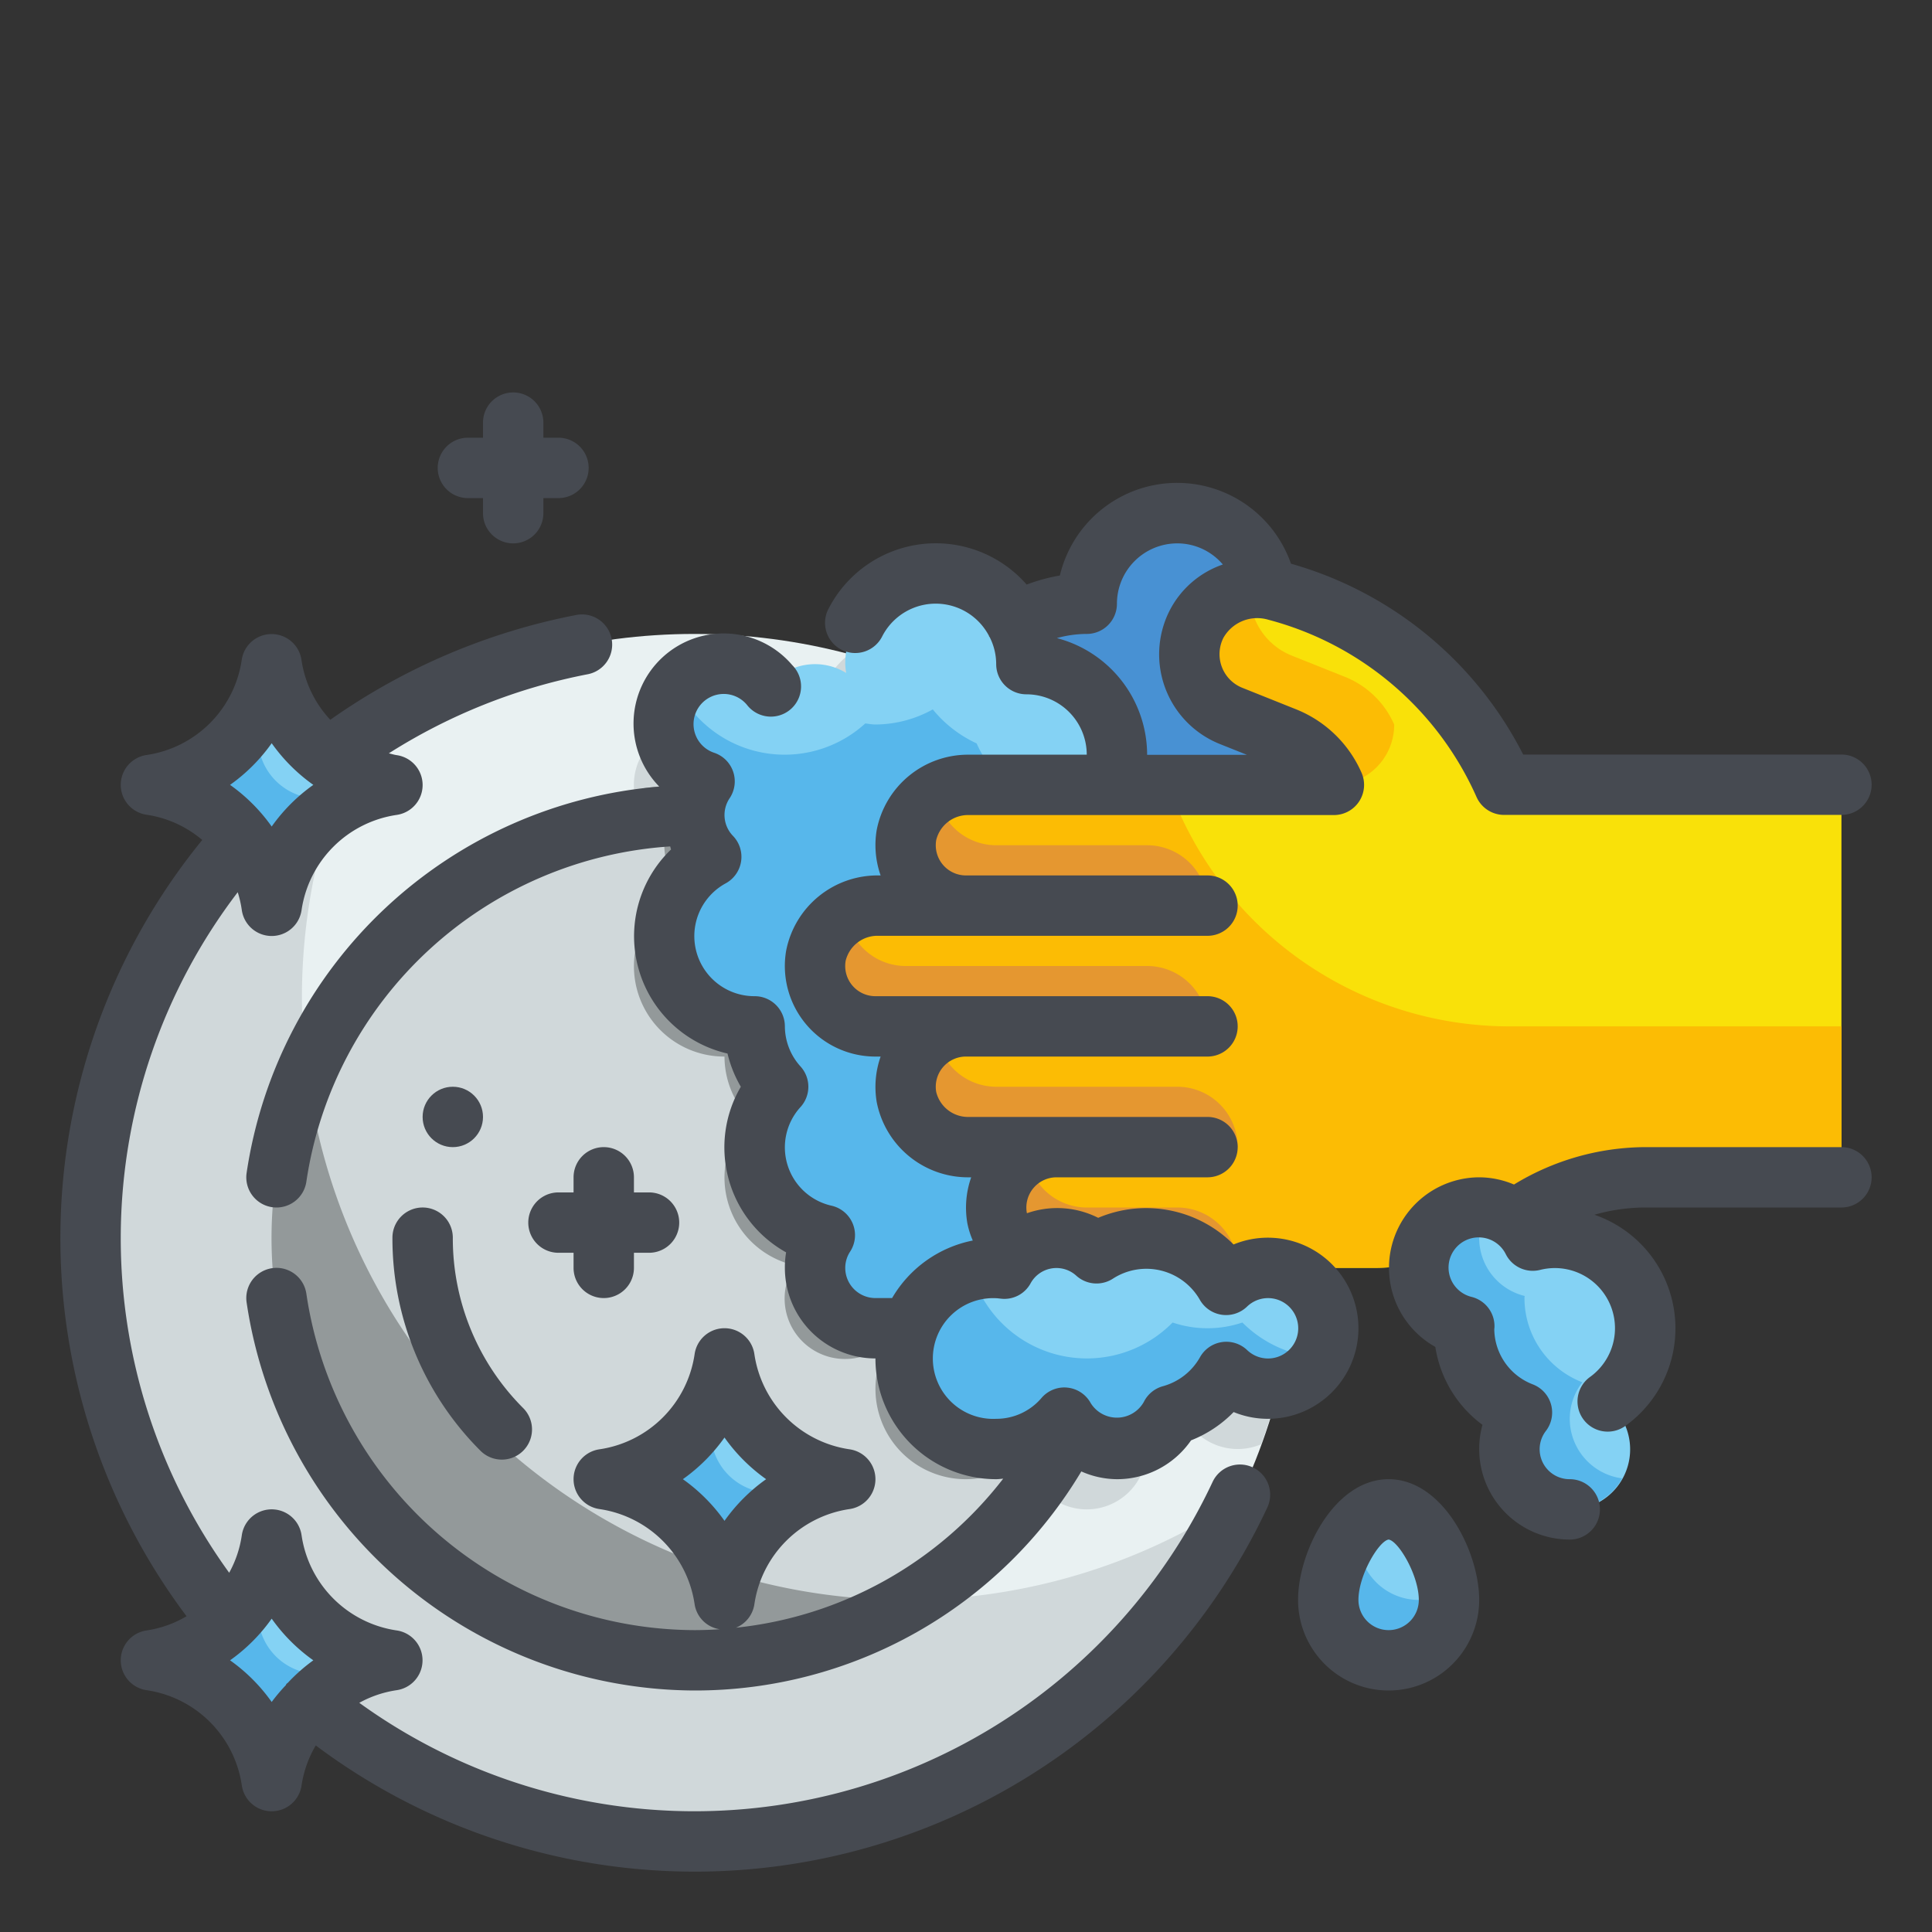 <?xml version="1.0"?>
<svg xmlns="http://www.w3.org/2000/svg" viewBox="0 0 64 64" width="512" height="512"><rect x="0" y="0" width="64" height="64" fill="#333333" stroke="none"/><g id="Fill_Outline" data-name="Fill Outline"><g id="Color"><g><circle cx="23" cy="41" r="20" style="fill:#e9f1f2"/><g><path d="M41,44a1.99,1.99,0,0,0-1.383.56,2.983,2.983,0,0,0-4.293-1.048A1.982,1.982,0,0,0,34,43a1.739,1.739,0,0,0-.192.027A2.92,2.92,0,0,0,33.221,40a2.979,2.979,0,0,0-3.194-4.825,2.915,2.915,0,0,0,.557-3.675,2.85,2.85,0,0,0,.255-2.427,2.991,2.991,0,0,0,4.712-3.634A20.146,20.146,0,0,0,33.6,24.06,3.007,3.007,0,0,0,33,24a3.107,3.107,0,0,0-.032-.322,19.816,19.816,0,0,0-4.854-1.993A2.978,2.978,0,0,0,27,24a2.822,2.822,0,0,0,.03.293,1.968,1.968,0,0,0-2.53.4,1.994,1.994,0,1,0-2.157,3.19,1.993,1.993,0,0,0,.217,2.5A2.991,2.991,0,0,0,24,36a2.978,2.978,0,0,0,.779,2,2.98,2.98,0,0,0,1.544,4.916,2,2,0,1,0,3.523,1.852c.039.017.082.023.121.038a2.99,2.99,0,1,0,4.288,4.153,1.985,1.985,0,0,0,3.531-.076,3.022,3.022,0,0,0,1.838-1.437,1.991,1.991,0,0,0,2.148.4,19.708,19.708,0,0,0,.851-3.006A2,2,0,0,0,41,44Z" style="fill:#d0d8da"/><path d="M30,53A19.965,19.965,0,0,1,12.014,24.3,19.992,19.992,0,1,0,40.986,49.7,19.9,19.9,0,0,1,30,53Z" style="fill:#d0d8da"/></g><circle cx="23" cy="41" r="14" style="fill:#d0d8da"/><g><path d="M32,49a2.979,2.979,0,0,0,2.255-1.041,2.133,2.133,0,0,0,.127.173,13.9,13.9,0,0,0,2.457-6.12,2.984,2.984,0,0,0-1.515.5A1.982,1.982,0,0,0,34,42a1.739,1.739,0,0,0-.192.027A2.92,2.92,0,0,0,33.221,39a2.979,2.979,0,0,0-3.194-4.825,2.915,2.915,0,0,0,.557-3.675A2.968,2.968,0,0,0,31,29a2.633,2.633,0,0,0-.057-.522A13.922,13.922,0,0,0,23,26a14.074,14.074,0,0,0-1.652.106,2,2,0,0,0,1,.774,1.993,1.993,0,0,0,.217,2.5A2.991,2.991,0,0,0,24,35a2.978,2.978,0,0,0,.779,2,2.98,2.98,0,0,0,1.544,4.916,2,2,0,1,0,3.523,1.852c.039.017.082.023.121.038A2.992,2.992,0,0,0,32,49Z" style="fill:#93999a"/><path d="M30,53A19.993,19.993,0,0,1,10.161,35.424,13.984,13.984,0,0,0,30.2,52.99C30.133,52.991,30.068,53,30,53Z" style="fill:#93999a"/></g><path d="M42,21c-.065,0-.125.017-.19.019A2.969,2.969,0,0,0,42,20a3,3,0,0,0-6,0,5,5,0,0,0,0,10,4.946,4.946,0,0,0,2.345-.609A4.994,4.994,0,1,0,42,21Z" style="fill:#4891d3"/><g><path d="M24,53h0a4.714,4.714,0,0,0-4-4h0a4.714,4.714,0,0,0,4-4h0a4.714,4.714,0,0,0,4,4h0a4.714,4.714,0,0,0-4,4Z" style="fill:#84d2f4"/><path d="M23.588,47.058,24,45a4.714,4.714,0,0,1-4,4,4.714,4.714,0,0,1,4,4,4.714,4.714,0,0,1,4-4l-2.058.412A2,2,0,0,1,23.588,47.058Z" style="fill:#57b7eb"/></g><g><path d="M9,59H9a4.714,4.714,0,0,0-4-4H5a4.714,4.714,0,0,0,4-4H9a4.714,4.714,0,0,0,4,4h0a4.714,4.714,0,0,0-4,4Z" style="fill:#84d2f4"/><path d="M8.588,53.058,9,51a4.714,4.714,0,0,1-4,4,4.714,4.714,0,0,1,4,4,4.714,4.714,0,0,1,4-4l-2.058.412A2,2,0,0,1,8.588,53.058Z" style="fill:#57b7eb"/></g><g><path d="M9,30H9a4.714,4.714,0,0,0-4-4H5a4.714,4.714,0,0,0,4-4H9a4.714,4.714,0,0,0,4,4h0a4.714,4.714,0,0,0-4,4Z" style="fill:#84d2f4"/><path d="M8.588,24.058,9,22a4.714,4.714,0,0,1-4,4,4.714,4.714,0,0,1,4,4,4.714,4.714,0,0,1,4-4l-2.058.412A2,2,0,0,1,8.588,24.058Z" style="fill:#57b7eb"/></g><path d="M37,25a3,3,0,0,0-3-3,3,3,0,0,0-6,0,2.822,2.822,0,0,0,.03.293,1.968,1.968,0,0,0-2.53.4,1.994,1.994,0,1,0-2.157,3.19,1.993,1.993,0,0,0,.217,2.5A2.991,2.991,0,0,0,25,34a2.978,2.978,0,0,0,.779,2,2.98,2.98,0,0,0,1.544,4.916,2,2,0,1,0,3.523,1.852A2.991,2.991,0,0,0,34.221,38a2.979,2.979,0,0,0-3.194-4.825,2.915,2.915,0,0,0,.557-3.675,2.85,2.85,0,0,0,.255-2.427A2.995,2.995,0,0,0,37,25Z" style="fill:#84d2f4"/><path d="M36.242,26.976c-.082.005-.159.024-.242.024a4,4,0,0,1-3.648-2.374A4.064,4.064,0,0,1,30.9,23.5,3.953,3.953,0,0,1,29,24c-.116,0-.225-.024-.338-.034a3.962,3.962,0,0,1-6.231-1.193,1.979,1.979,0,0,0,.912,3.107,1.993,1.993,0,0,0,.217,2.5A2.991,2.991,0,0,0,25,34a2.978,2.978,0,0,0,.779,2,2.98,2.98,0,0,0,1.544,4.916,2,2,0,1,0,3.523,1.852A2.991,2.991,0,0,0,34.221,38a2.979,2.979,0,0,0-3.194-4.825,2.915,2.915,0,0,0,.557-3.675,2.85,2.85,0,0,0,.255-2.427,2.974,2.974,0,0,0,4.4-.1Z" style="fill:#57b7eb"/><g><path d="M49.828,26a11.5,11.5,0,0,0-7.562-6.433,2.281,2.281,0,0,0-2.639,1.126,2.2,2.2,0,0,0,1.157,3.021l1.792.716A2.986,2.986,0,0,1,44.186,26H32.107a2.075,2.075,0,0,0-2.08,1.664A2,2,0,0,0,32,30H29.107a2.075,2.075,0,0,0-2.08,1.664A2,2,0,0,0,29,34h3a2,2,0,0,0-1.973,2.336A2.075,2.075,0,0,0,32.107,38H35a2,2,0,0,0-1.973,2.336A2.075,2.075,0,0,0,35.107,42H45.5A7.5,7.5,0,0,0,50,40.5h0A7.5,7.5,0,0,1,54.5,39H61V26Z" style="fill:#f9e109"/><path d="M50,34a11.994,11.994,0,0,1-11.3-8h-6.59a2.075,2.075,0,0,0-2.08,1.664A2,2,0,0,0,32,30H29.107a2.075,2.075,0,0,0-2.08,1.664A2,2,0,0,0,29,34h3a2,2,0,0,0-1.973,2.336A2.075,2.075,0,0,0,32.107,38H35a2,2,0,0,0-1.973,2.336A2.075,2.075,0,0,0,35.107,42H45.5A7.5,7.5,0,0,0,50,40.5,7.5,7.5,0,0,1,54.5,39H61V34Z" style="fill:#fcbc04"/></g><path d="M38,32H30a1.993,1.993,0,0,1-1.973-1.737A1.993,1.993,0,0,0,29,34H40A2,2,0,0,0,38,32Z" style="fill:#e59730"/><path d="M38,28H33a1.993,1.993,0,0,1-1.973-1.737A1.993,1.993,0,0,0,32,30h8A2,2,0,0,0,38,28Z" style="fill:#e59730"/><path d="M39,36H33a1.993,1.993,0,0,1-1.973-1.737A1.993,1.993,0,0,0,32,38h9A2,2,0,0,0,39,36Z" style="fill:#e59730"/><path d="M39,40H36a1.993,1.993,0,0,1-1.973-1.737A1.993,1.993,0,0,0,35,42h6A2,2,0,0,0,39,40Z" style="fill:#e59730"/><path d="M42,42a1.99,1.99,0,0,0-1.383.56,2.983,2.983,0,0,0-4.293-1.048,1.977,1.977,0,0,0-3.061.515C33.175,42.019,33.09,42,33,42a3,3,0,1,0,2.255,4.959,1.985,1.985,0,0,0,3.531-.076,3.022,3.022,0,0,0,1.838-1.437A2,2,0,1,0,42,42Z" style="fill:#84d2f4"/><path d="M41.156,43.81a3.612,3.612,0,0,1-2.312,0,3.982,3.982,0,0,1-6.663-1.682,2.991,2.991,0,1,0,3.074,4.831,1.985,1.985,0,0,0,3.531-.076,3.022,3.022,0,0,0,1.838-1.437,1.984,1.984,0,0,0,3.113-.473A3.986,3.986,0,0,1,41.156,43.81Z" style="fill:#57b7eb"/><path d="M53.236,46.439a2.985,2.985,0,0,0-2.46-5.341,1.995,1.995,0,1,0-2.269,2.833c0,.024-.007.046-.007.069a2.994,2.994,0,0,0,1.917,2.79,2,2,0,1,0,2.819-.351Z" style="fill:#84d2f4"/><path d="M48,53a2,2,0,0,1-4,0c0-1.1.9-3,2-3S48,51.9,48,53Z" style="fill:#84d2f4"/><path d="M40.784,23.714l1.792.716A2.986,2.986,0,0,1,44.186,26h.034a1.993,1.993,0,0,0,1.964-1.959V24a2.986,2.986,0,0,0-1.61-1.57l-1.792-.716a2.2,2.2,0,0,1-1.37-2.209,2.181,2.181,0,0,0-.63,4.209Z" style="fill:#fcbc04"/><path d="M52,47a1.982,1.982,0,0,1,.417-1.21A2.994,2.994,0,0,1,50.5,43c0-.023.006-.045.007-.069a1.976,1.976,0,0,1-1.25-2.894A1.808,1.808,0,0,0,49,40a2,2,0,0,0-.493,3.931c0,.024-.007.046-.007.069a2.994,2.994,0,0,0,1.917,2.79,1.992,1.992,0,1,0,3.32,2.183A1.993,1.993,0,0,1,52,47Z" style="fill:#57b7eb"/><path d="M47,53a2,2,0,0,1-2-2,2.782,2.782,0,0,1,.059-.521A4.074,4.074,0,0,0,44,53a2,2,0,0,0,4,0c0-.082-.015-.175-.024-.264A1.984,1.984,0,0,1,47,53Z" style="fill:#57b7eb"/></g></g><g id="Outline_copy" data-name="Outline copy"><g><path d="M41.5,48.609a1,1,0,0,0-1.33.479,18.956,18.956,0,0,1-28.268,7.32,3.667,3.667,0,0,1,1.236-.418,1,1,0,0,0,0-1.98A3.734,3.734,0,0,1,9.99,50.858a1,1,0,0,0-1.98,0A3.651,3.651,0,0,1,7.592,52.1a18.89,18.89,0,0,1,.283-22.544,3.623,3.623,0,0,1,.135.591,1,1,0,0,0,1.98,0,3.734,3.734,0,0,1,3.151-3.152,1,1,0,0,0,0-1.98c-.089-.013-.173-.041-.26-.06a19.01,19.01,0,0,1,6.6-2.622,1,1,0,0,0-.371-1.965,21.068,21.068,0,0,0-8.169,3.476,3.693,3.693,0,0,1-.954-1.981,1,1,0,0,0-1.98,0A3.734,3.734,0,0,1,4.859,25.01a1,1,0,0,0,0,1.98,3.682,3.682,0,0,1,1.841.835A20.857,20.857,0,0,0,6.18,53.54a3.662,3.662,0,0,1-1.321.47,1,1,0,0,0,0,1.98A3.734,3.734,0,0,1,8.01,59.142a1,1,0,0,0,1.98,0,3.667,3.667,0,0,1,.47-1.322,20.943,20.943,0,0,0,31.521-7.881A1,1,0,0,0,41.5,48.609ZM9,24.62A5.792,5.792,0,0,0,10.379,26,5.792,5.792,0,0,0,9,27.38,5.792,5.792,0,0,0,7.621,26,5.792,5.792,0,0,0,9,24.62ZM7.621,55A5.792,5.792,0,0,0,9,53.62,5.792,5.792,0,0,0,10.379,55a5.824,5.824,0,0,0-.842.743c-.014.015-.033.021-.046.037s-.015.033-.026.048A5.826,5.826,0,0,0,9,56.38,5.792,5.792,0,0,0,7.621,55Z" style="fill:#464a51"/><path d="M8.169,38.858a1,1,0,0,0,1.98.284A13.046,13.046,0,0,1,22.2,28.039c.012.032.017.066.03.1A3.986,3.986,0,0,0,24.1,34.9a4.03,4.03,0,0,0,.441,1.1,3.977,3.977,0,0,0,1.5,5.486A2.941,2.941,0,0,0,26,42a3,3,0,0,0,3,3,4,4,0,0,0,4,4c.078,0,.155-.012.232-.017A12.882,12.882,0,0,1,24.38,53.92a1,1,0,0,0,.61-.778,3.734,3.734,0,0,1,3.151-3.152,1,1,0,0,0,0-1.98,3.734,3.734,0,0,1-3.151-3.152,1,1,0,0,0-1.98,0,3.734,3.734,0,0,1-3.151,3.152,1,1,0,0,0,0,1.98,3.734,3.734,0,0,1,3.151,3.152.99.99,0,0,0,.834.829c-.28.018-.561.029-.844.029A13.048,13.048,0,0,1,10.149,42.858a1,1,0,0,0-1.98.284A15.059,15.059,0,0,0,23,56a14.9,14.9,0,0,0,12.82-7.257A2.941,2.941,0,0,0,37,49a2.973,2.973,0,0,0,2.454-1.286,4.029,4.029,0,0,0,1.412-.938A2.97,2.97,0,0,0,42,47a3,3,0,0,0,0-6,2.967,2.967,0,0,0-1.137.225,4.081,4.081,0,0,0-4.484-.883,3.013,3.013,0,0,0-2.359-.152l-.005-.014A1,1,0,0,1,35,39h5a1,1,0,0,0,0-2H32.107a1.086,1.086,0,0,1-1.093-.824A1,1,0,0,1,32,35h8a1,1,0,0,0,0-2H29a1,1,0,0,1-.986-1.175A1.085,1.085,0,0,1,29.107,31H40a1,1,0,0,0,0-2H32a1,1,0,0,1-.986-1.175A1.085,1.085,0,0,1,32.107,27h12.08a1,1,0,0,0,.913-1.408,3.978,3.978,0,0,0-2.153-2.09l-1.792-.717a1.2,1.2,0,0,1-.628-1.656,1.287,1.287,0,0,1,1.486-.6,10.461,10.461,0,0,1,6.9,5.875,1,1,0,0,0,.912.591H61a1,1,0,0,0,0-2H50.457a12.43,12.43,0,0,0-7.692-6.322,3.994,3.994,0,0,0-7.656.392,5.89,5.89,0,0,0-1.1.3,3.995,3.995,0,0,0-6.553.782,1,1,0,1,0,1.772.926,1.992,1.992,0,0,1,3.534-.008c0,.006,0,.013.006.02s.013.016.019.026A1.972,1.972,0,0,1,33,22a1,1,0,0,0,1,1,2,2,0,0,1,2,2H32.107a3.082,3.082,0,0,0-3.066,2.5,3.027,3.027,0,0,0,.131,1.5h-.065a3.082,3.082,0,0,0-3.066,2.5A3,3,0,0,0,29,35h.172a3.03,3.03,0,0,0-.131,1.5A3.082,3.082,0,0,0,32.107,39h.065a3.03,3.03,0,0,0-.131,1.5,2.744,2.744,0,0,0,.184.594A3.993,3.993,0,0,0,29.552,43H29a1,1,0,0,1-1-1,.983.983,0,0,1,.163-.541,1,1,0,0,0-.615-1.518,1.981,1.981,0,0,1-1.027-3.272,1,1,0,0,0,0-1.338A1.993,1.993,0,0,1,26,34a1,1,0,0,0-1-1,1.99,1.99,0,0,1-.957-3.74,1,1,0,0,0,.239-1.569.993.993,0,0,1-.111-1.25,1,1,0,0,0-.5-1.5,1,1,0,1,1,1.074-1.59,1,1,0,1,0,1.5-1.317,2.985,2.985,0,1,0-4.406,4.023A15.062,15.062,0,0,0,8.169,38.858ZM22.621,49A5.792,5.792,0,0,0,24,47.62,5.792,5.792,0,0,0,25.379,49,5.792,5.792,0,0,0,24,50.38,5.792,5.792,0,0,0,22.621,49ZM35.01,21.138A3.73,3.73,0,0,1,36,21a1,1,0,0,0,1-1,2,2,0,0,1,2-2,1.978,1.978,0,0,1,1.508.7,3.114,3.114,0,0,0-1.781,1.563,3.2,3.2,0,0,0,1.686,4.385l.894.357H38A4,4,0,0,0,35.01,21.138ZM33.021,43.006h.011l.142.016a.988.988,0,0,0,.96-.5.977.977,0,0,1,1.525-.258,1,1,0,0,0,1.225.082,2.042,2.042,0,0,1,2.856.7,1,1,0,0,0,1.569.238,1,1,0,1,1,.005,1.44,1,1,0,0,0-1.563.236,2.025,2.025,0,0,1-1.228.96,1,1,0,0,0-.632.52,1.023,1.023,0,0,1-1.761.038.994.994,0,0,0-.77-.511.924.924,0,0,0-.1-.006,1,1,0,0,0-.755.344A1.966,1.966,0,0,1,33,47a2,2,0,1,1,.021-3.994Z" style="fill:#464a51"/><path d="M61,38H54.5a8.406,8.406,0,0,0-4.347,1.239A2.969,2.969,0,0,0,49,39a3,3,0,0,0-1.453,5.618A3.959,3.959,0,0,0,49.109,47.2,2.954,2.954,0,0,0,49,48a3,3,0,0,0,3,3,1,1,0,0,0,0-2,.992.992,0,0,1-.789-1.6,1,1,0,0,0-.433-1.54A1.983,1.983,0,0,1,49.5,44.044c0-.026.005-.053.006-.07a1,1,0,0,0-.752-1.011,1,1,0,1,1,1.13-1.411,1,1,0,0,0,1.131.516,1.992,1.992,0,0,1,1.64,3.558,1,1,0,0,0,1.162,1.627,3.979,3.979,0,0,0-1-7.013A6.2,6.2,0,0,1,54.5,40H61a1,1,0,0,0,0-2Z" style="fill:#464a51"/><path d="M13,41a9.932,9.932,0,0,0,2.929,7.071,1,1,0,0,0,1.414-1.414A7.948,7.948,0,0,1,15,41a1,1,0,0,0-2,0Z" style="fill:#464a51"/><circle cx="15" cy="37" r="1" style="fill:#464a51"/><path d="M20,38a1,1,0,0,0-1,1v.5h-.5a1,1,0,0,0,0,2H19V42a1,1,0,0,0,2,0v-.5h.5a1,1,0,0,0,0-2H21V39A1,1,0,0,0,20,38Z" style="fill:#464a51"/><path d="M15.5,16.5H16V17a1,1,0,0,0,2,0v-.5h.5a1,1,0,0,0,0-2H18V14a1,1,0,0,0-2,0v.5h-.5a1,1,0,0,0,0,2Z" style="fill:#464a51"/><path d="M46,49c-1.8,0-3,2.407-3,4a3,3,0,0,0,6,0C49,51.407,47.8,49,46,49Zm0,5a1,1,0,0,1-1-1c0-.82.68-1.956,1-2,.323.044,1,1.18,1,2A1,1,0,0,1,46,54Z" style="fill:#464a51"/></g></g></g></svg>
